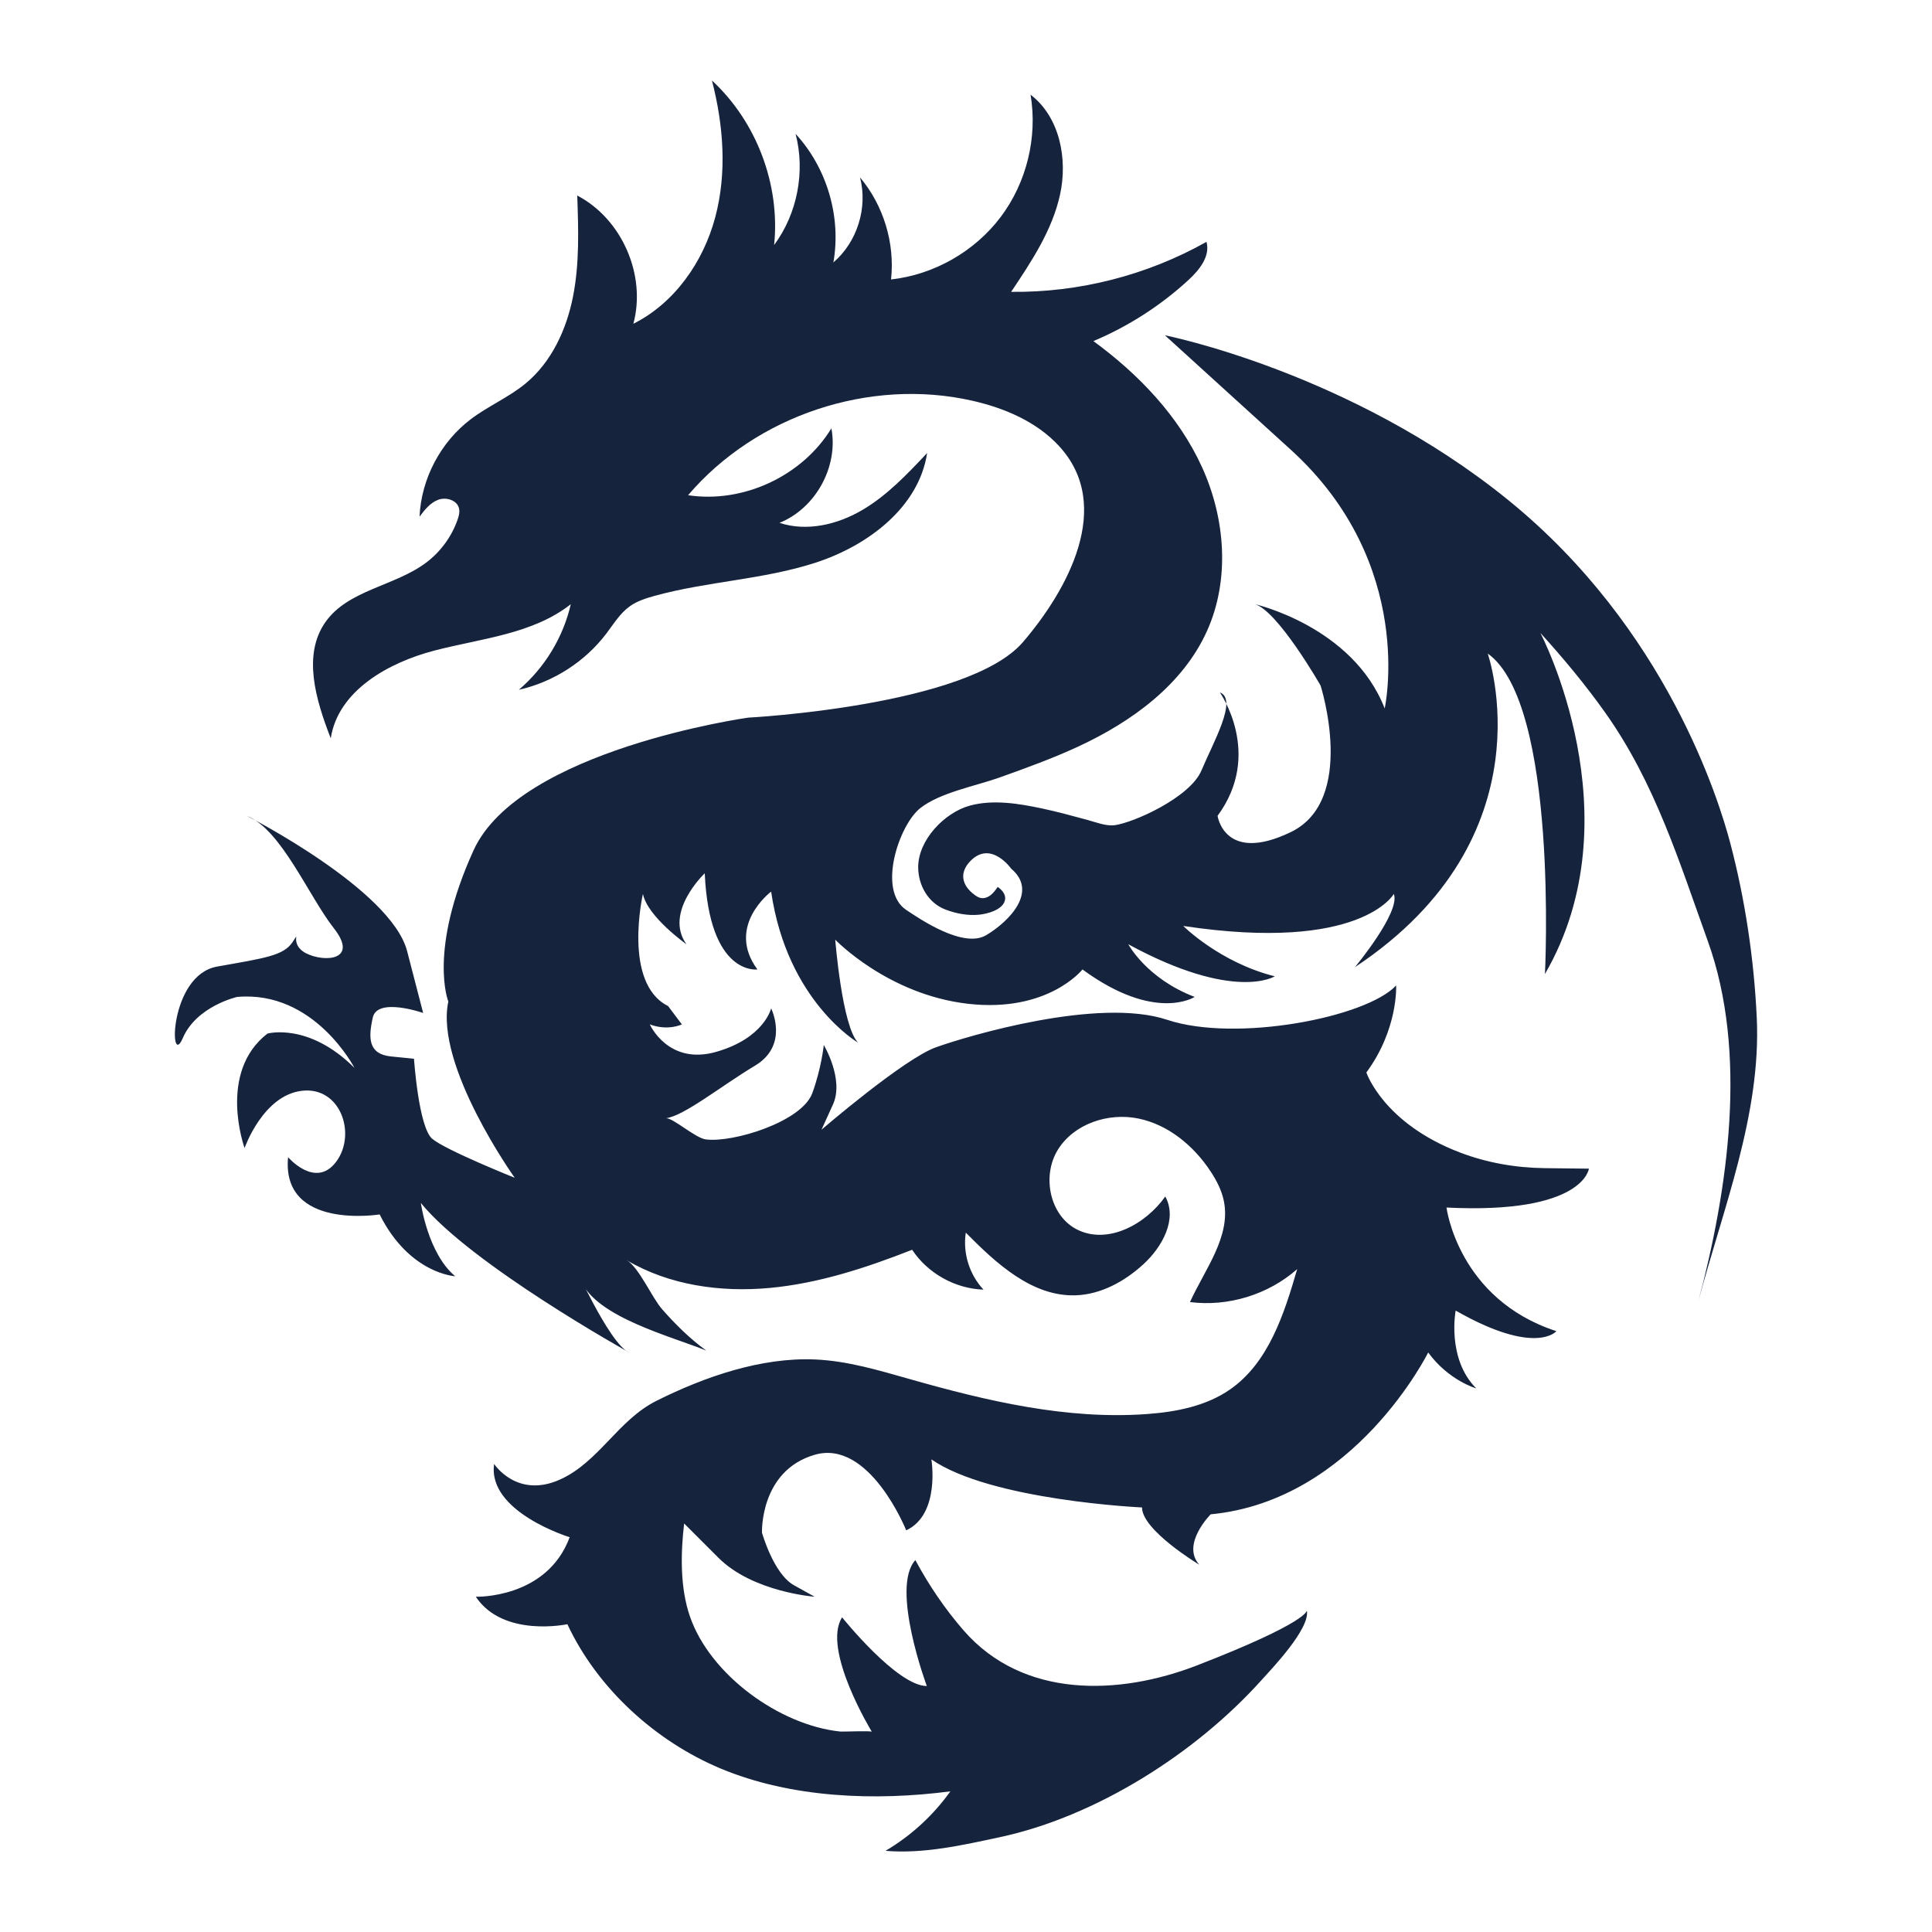 <?xml version="1.0" encoding="utf-8"?>
<!-- Designed by Vexels.com - 2019 All Rights Reserved - https://vexels.com/terms-and-conditions/  -->
<svg version="1.1" id="Layer_1" xmlns="http://www.w3.org/2000/svg" xmlns:xlink="http://www.w3.org/1999/xlink" x="0px" y="0px"
	 viewBox="0 0 1200 1200" enable-background="new 0 0 1200 1200" xml:space="preserve">
<path fill="#15233D" d="M205.294,458.227c-9.066-23.385-17.559-51.394-3.143-71.867c14.117-20.048,43.061-22.216,62.639-36.977
	c8.92-6.725,15.782-16.143,19.45-26.694c0.775-2.228,1.415-4.629,0.871-6.925c-1.218-5.14-7.998-7.188-12.945-5.339
	c-4.948,1.849-8.401,6.265-11.589,10.477c1.076-23.552,13.098-46.378,31.911-60.588c10.795-8.154,23.544-13.517,33.974-22.132
	c16.15-13.34,25.432-33.547,29.473-54.101s3.331-41.708,2.605-62.643c27.743,14.528,43.012,49.432,34.851,79.667
	c25.615-12.84,43.462-38.44,50.851-66.123S449.386,77.737,442.2,50c27.72,25.621,42.467,64.623,38.632,102.175
	c14.421-19.473,19.459-45.586,13.318-69.026c19.502,21.114,28.45,51.529,23.49,79.84c14.775-12.63,21.465-33.981,16.54-52.785
	c14.609,17.365,21.736,40.82,19.258,63.378c26.665-2.966,51.873-17.312,68.041-38.722s23.067-49.582,18.621-76.041
	c18.06,13.798,23.165,39.705,18.343,61.915c-4.822,22.21-17.747,41.672-30.415,60.543c42.225,0.491,84.529-10.338,121.325-31.056
	c2.506,8.855-4.377,17.439-11.148,23.672c-17.31,15.933-37.396,28.841-59.079,37.967c28.175,20.609,53.14,46.71,67.558,78.501
	s17.342,69.727,3.005,101.555c-15.031,33.369-46.749,56.383-79.953,71.777c-15.917,7.379-32.427,13.34-48.933,19.241
	c-14.777,5.283-36.735,9.247-49.179,18.987c-13.117,10.267-26.973,51.106-8.761,63.247c8.532,5.688,35.549,24.173,49.769,15.642
	c14.22-8.532,32.342-27.017,15.46-41.237c0,0-12.616-17.974-25.414-4.721c-7.043,7.294-5.249,15.114,2.57,20.898
	c1.133,0.838,2.335,1.648,3.708,1.966c2.202,0.511,4.542-0.338,6.328-1.724c1.786-1.386,3.116-3.261,4.42-5.107
	c2.582,1.784,5.001,4.556,4.595,7.669c-0.849,6.505-11.076,9.113-16.337,9.603c-7.038,0.655-14.336-0.757-20.894-3.293
	c-10.534-4.074-16.606-14.868-16.766-25.871c-0.247-17.048,16.276-34.323,32.172-38.631c14.423-3.909,30.361-1.256,44.69,1.774
	c9.49,2.007,18.831,4.606,28.196,7.114c5.101,1.366,11.513,3.978,16.902,3.304c11.376-1.422,46.925-17.064,54.035-34.127
	c7.11-17.064,22.751-44.081,11.376-48.347c0,0,27.017,38.104-1.422,76.642c0,0,4.266,30.006,45.503,10.098
	c41.237-19.908,18.486-91.006,18.486-91.006s-27.017-47.315-41.237-50.675c0,0,61.144,13.704,81.052,64.895
	c0,0,19.908-89.584-58.3-160.682s-78.208-71.098-78.208-71.098s115.179,22.751,213.295,102.381s130.821,186.277,137.931,213.296
	c9.214,35.016,14.667,71.936,16.381,108.07c2.855,60.191-21.126,119.036-36.289,176.321c18.37-69.399,30.966-154.16,5.875-223.836
	c-17.794-49.412-32.778-98.178-63.526-141.596c-12.366-17.462-26.09-33.945-40.465-49.781c0,0,59.723,113.757,2.844,211.873
	c0,0,8.532-167.792-35.549-199.075c0,0,39.815,113.757-82.474,194.809c0,0,28.439-34.127,24.173-45.503
	c0,0-20.254,36.587-130.821,19.907c0,0,22.751,22.751,56.879,31.283c0,0-24.969,16.017-91.006-19.907
	c0,0,11.376,21.329,41.237,32.705c0,0-24.488,16.1-69.676-17.064c0,0-21.329,27.017-71.098,21.329s-82.474-39.815-82.474-39.815
	s4.266,54.035,14.22,63.988c0,0-44.081-25.595-54.035-93.85c0,0-28.439,21.329-8.532,48.347c0,0-29.861,4.266-32.705-59.722
	c0,0-25.595,24.173-11.376,44.081c0,0-24.173-17.064-27.017-31.283c0,0-12.798,55.457,15.642,69.676l8.532,11.376
	c0,0-8.532,4.266-19.908,0c0,0,11.376,25.595,41.237,17.064c29.861-8.532,34.127-27.017,34.127-27.017s11.376,22.751-9.954,35.549
	c-21.327,12.796-44.076,31.279-55.453,32.705c4.231-0.53,18.214,12.285,24.843,13.149c16.781,2.184,59.659-10.917,66.159-28.79
	c5.688-15.642,7.11-29.861,7.11-29.861s12.798,21.329,5.688,36.971s-7.11,15.642-7.11,15.642s51.191-44.081,71.098-51.191
	c19.907-7.11,100.959-31.283,143.618-17.064s123.711-1.422,142.196-21.329c0,0,1.422,27.017-18.486,54.035
	c0,0,10.422,31.509,58.152,49.715c16.787,6.403,34.654,9.503,52.62,9.711l27.44,0.317c0,0-3.126,28.42-88.444,24.154
	c0,0,7.11,56.879,68.254,76.786c0,0-12.798,15.642-62.566-12.798c0,0-5.688,29.861,12.798,48.347c0,0-17.064-4.812-29.861-22.314
	c0,0-45.503,91.99-135.087,100.522c0,0-18.486,18.486-7.11,31.283c0,0-35.549-21.329-35.549-35.549c0,0-93.85-4.266-130.821-29.861
	c0,0,5.688,34.127-15.642,44.081c0,0-22.751-56.879-56.879-46.925s-32.705,48.347-32.705,48.347s7.11,25.595,19.908,32.705
	c12.798,7.11,12.798,7.11,12.798,7.11s-38.393-2.844-59.722-24.173c-21.329-21.329-21.329-21.329-21.329-21.329
	c-2.212,18.584-2.565,39.981,3.614,57.816c12.546,36.209,55.493,67.386,93.128,71.392c2.252,0.24,19.36-0.629,19.859,0.192
	c0,0-31.283-51.191-18.486-71.098c0,0,34.127,42.659,52.613,42.659c0,0-22.751-61.144-7.11-78.208
	c8.305,15.516,18.5,30.519,30.057,43.774c36.984,42.419,96.61,40.339,144.844,21.636c69.592-26.985,68.258-34.11,68.254-34.127
	c2.195,11.337-22.177,36.604-28.47,43.596c-40.669,45.188-102.447,84.401-162.089,97.182c-23.183,4.967-47.309,10.512-71.139,8.515
	c15.811-9.326,29.634-22.003,40.29-36.949c-46.71,6.096-98.8,4.192-142.761-14.202c-40.311-16.869-76.489-49.673-95.126-89.609
	c0,0-39.815,8.532-56.879-17.064c0,0,44.081,1.422,58.301-36.971c0,0-51.191-15.642-46.925-45.503c0,0,14.218,21.92,41.233,9.541
	c23.948-10.974,35.815-36.862,59.614-48.76c29.77-14.883,64.873-27.12,98.514-25.679c20.077,0.86,39.553,6.723,58.884,12.214
	c47.993,13.632,97.539,25.31,147.299,21.68c18.121-1.322,36.713-4.928,51.62-15.316c23.876-16.639,33.516-46.763,41.643-74.707
	c-17.95,15.836-42.849,23.491-66.595,20.476c9.318-20.492,25.491-40.644,21.053-62.714c-1.336-6.643-4.52-12.782-8.246-18.442
	c-10.468-15.903-26.259-29.043-44.912-32.858c-18.653-3.816-39.986,3.243-49.99,19.443c-10.004,16.199-5.125,40.78,11.83,49.441
	c18.988,9.699,42.614-3.03,54.919-20.443c7.735,14.003-1.914,31.457-13.745,42.224c-11.584,10.542-26.191,18.604-41.844,19.144
	c-26.999,0.93-49.323-19.696-68.307-38.916c-1.951,12.639,2.224,26.083,10.991,35.394c-17.573-0.581-34.618-10.104-44.325-24.764
	c-28.516,11.198-57.969,20.888-88.475,23.711c-30.506,2.823-62.369-1.642-88.764-17.196c7.62,4.49,15.589,23.176,21.917,30.393
	c8.229,9.385,17.354,18.383,27.469,25.726c-20.795-8.592-68.269-20.595-77.749-43.347c-7.11-17.064,17.064,39.269,29.861,44.519
	c0,0-98.116-54.473-129.399-92.866c0,0,4.266,31.283,21.329,45.503c0,0-28.439-1.422-46.925-38.393c0,0-61.144,9.954-56.879-35.549
	c0,0,17.064,19.908,29.861,2.844c12.798-17.064,2.844-46.925-21.329-44.081s-35.549,35.549-35.549,35.549
	s-17.064-46.925,14.22-71.098c0,0,25.595-7.11,54.035,21.329c0,0-24.931-48.347-72.899-44.081c0,0-25.216,5.688-33.748,25.595
	c-8.532,19.907-8.532-39.132,21.329-44.451c29.861-5.318,41.237-6.74,46.925-15.272c5.688-8.532-2.844,1.422,8.532,7.11
	c11.376,5.688,32.705,4.266,17.064-15.642c-15.642-19.908-32.705-61.433-54.035-69.821c0,0,89.584,45.647,99.537,84.04
	c9.954,38.393,9.954,38.393,9.954,38.393s-28.439-9.954-31.283,2.844c-2.844,12.798-2.844,22.751,11.376,24.173
	c14.22,1.422,14.22,1.422,14.22,1.422s2.844,42.659,11.376,49.769c8.532,7.11,51.191,24.173,51.191,24.173
	s-49.769-69.676-41.237-109.491c0,0-12.798-31.283,15.642-93.85c28.439-62.566,170.636-82.474,170.636-82.474
	s136.509-7.11,170.636-46.925c27.406-31.974,56.785-84.476,22.389-121.784c-13.964-15.146-33.865-23.6-53.957-28.149
	c-63.541-14.389-134.191,9.123-176.438,58.718c34.308,5.169,70.936-11.919,89.016-41.531c4.453,23.769-9.794,49.702-32.244,58.691
	c17.006,5.624,36.062,1.081,51.498-8.006s27.933-22.315,40.207-35.361c-5.123,33.76-36.875,57.591-69.355,68.127
	c-32.48,10.536-67.334,11.556-100.24,20.679c-5.244,1.454-10.526,3.158-14.968,6.302c-6.158,4.359-10.143,11.057-14.709,17.063
	c-13.295,17.487-32.896,30.071-54.331,34.88c16.066-13.665,27.567-32.607,32.282-53.164c-23.524,18.548-55.316,21.215-84.321,28.706
	c-29.005,7.49-60.214,25.008-64.783,54.614C205.385,458.463,205.339,458.345,205.294,458.227z"/>
</svg>
